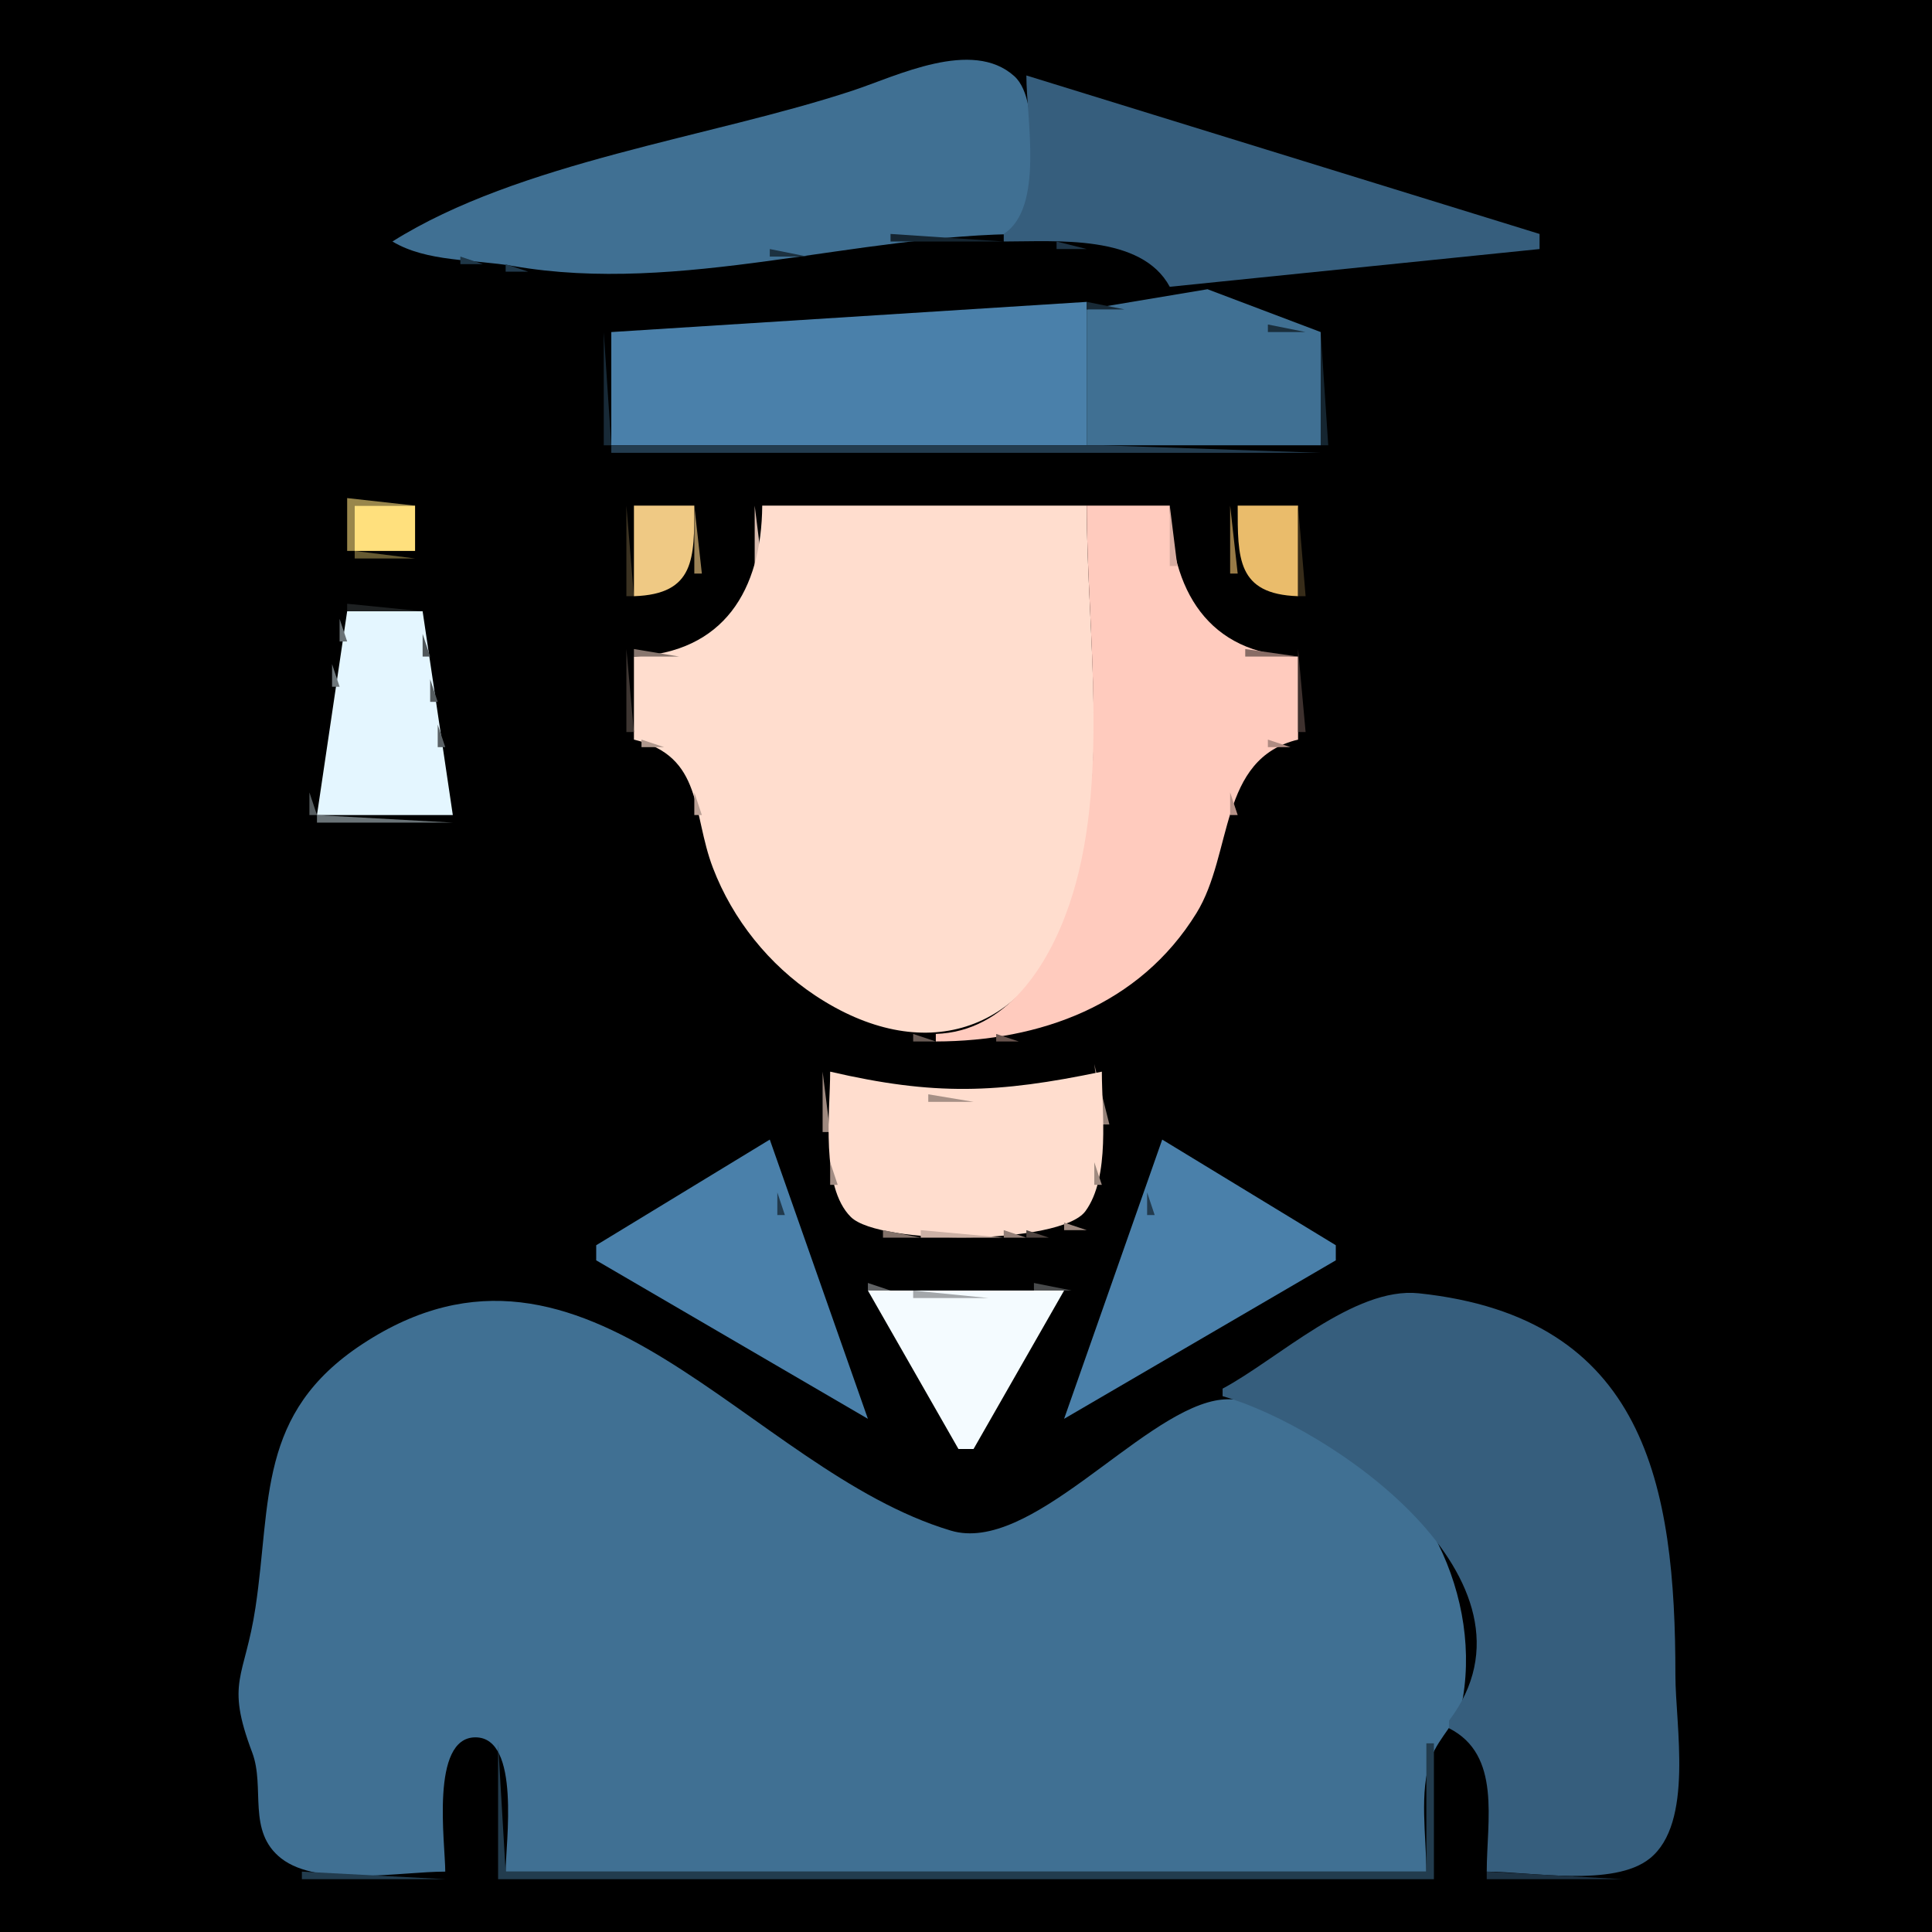 <?xml version="1.0" standalone="yes"?>
<svg width="256" height="256">
<path style="fill:#000000; stroke:none;" d="M0 0L0 256L256 256L256 0L0 0z"/>
<path style="fill:#407093; stroke:none;" d="M52 32C56.572 34.739 62.795 34.346 68 35.25C90.213 39.108 113.447 31 136 31C136 26.14 138.258 13.567 134.397 10.089C128.815 5.063 118.811 10.081 113 11.999C94.128 18.228 68.788 21.436 52 32z"/>
<path style="fill:#365e7d; stroke:none;" d="M136 10C136 15.819 138.364 27.523 133 31L133 32C139.995 32.001 151.246 31.026 155 38L204 33L204 31L136 10z"/>
<path style="fill:#152531; stroke:none;" d="M118 31L118 32L133 32L118 31z"/>
<path style="fill:#1f3547; stroke:none;" d="M140 32L140 33L144 33L140 32z"/>
<path style="fill:#1c3140; stroke:none;" d="M102 33L102 34L107 34L102 33z"/>
<path style="fill:#1f3748; stroke:none;" d="M61 34L61 35L64 35L61 34z"/>
<path style="fill:#213a4c; stroke:none;" d="M67 35L67 36L70 36L67 35z"/>
<path style="fill:#407093; stroke:none;" d="M144 41L144 59L175 59L175 44L160 38.324L144 41z"/>
<path style="fill:#4a80aa; stroke:none;" d="M81 44L81 59L144 59L144 40L81 44z"/>
<path style="fill:#182a37; stroke:none;" d="M144 40L144 41L149 41L144 40z"/>
<path style="fill:#1a2e3c; stroke:none;" d="M168 43L168 44L173 44L168 43z"/>
<path style="fill:#182a37; stroke:none;" d="M80 44L80 59L81 59L80 44z"/>
<path style="fill:#152530; stroke:none;" d="M175 44L175 59L176 59L175 44z"/>
<path style="fill:#233c4f; stroke:none;" d="M81 59L81 60L175 60L146 59L81 59z"/>
<path style="fill:#99864b; stroke:none;" d="M46 66L46 73L47 73L47 67L55 67L46 66z"/>
<path style="fill:#ffe07d; stroke:none;" d="M47 67L47 73L55 73L55 67L47 67z"/>
<path style="fill:#3b3221; stroke:none;" d="M83 67L83 79L84 79L83 67z"/>
<path style="fill:#efc984; stroke:none;" d="M84 67L84 79C92.112 78.736 91.999 73.945 92 67L84 67z"/>
<path style="fill:#9c8356; stroke:none;" d="M92 67L92 76L93 76L92 67z"/>
<path style="fill:#d8bbae; stroke:none;" d="M100 67L100 75L101 75L100 67z"/>
<path style="fill:#ffddce; stroke:none;" d="M101 67C100.906 78.189 95.932 86.454 84 87L84 98C93.204 100.208 91.693 107.753 94.468 115C97.091 121.848 101.898 127.84 108 131.895C122.099 141.264 136.074 137.127 141.641 121C147.241 104.78 144 83.996 144 67L101 67z"/>
<path style="fill:#ffcbbe; stroke:none;" d="M144 67C144 83.712 147.149 104.047 141.641 120C138.824 128.159 133.254 136.7 124 137L124 138C137.778 137.962 150.984 133.223 158.532 121C163.407 113.104 161.435 100.535 172 98L172 87C160.05 86.719 155.093 78.081 155 67L144 67z"/>
<path style="fill:#d8aca1; stroke:none;" d="M155 67L155 75L156 75L155 67z"/>
<path style="fill:#987a46; stroke:none;" d="M163 67L163 76L164 76L163 67z"/>
<path style="fill:#eabc6b; stroke:none;" d="M164 67C164.001 73.945 163.888 78.736 172 79L172 67L164 67z"/>
<path style="fill:#372c19; stroke:none;" d="M172 67L172 79L173 79L172 67z"/>
<path style="fill:#665a32; stroke:none;" d="M47 73L47 74L55 74L47 73z"/>
<path style="fill:#6e5c3d; stroke:none;" d="M91 77L92 78L91 77z"/>
<path style="fill:#6d5832; stroke:none;" d="M164 77L165 78L164 77z"/>
<path style="fill:#1e2122; stroke:none;" d="M46 80L46 81L56 81L46 80z"/>
<path style="fill:#85736b; stroke:none;" d="M98 80L99 81L98 80z"/>
<path style="fill:#826761; stroke:none;" d="M157 80L158 81L157 80z"/>
<path style="fill:#e4f6ff; stroke:none;" d="M46 81L42 108L60 108L56 81L46 81z"/>
<path style="fill:#6a7276; stroke:none;" d="M45 82L45 85L46 85L45 82z"/>
<path style="fill:#50575a; stroke:none;" d="M56 84L56 87L57 87L56 84z"/>
<path style="fill:#5f524d; stroke:none;" d="M94 84L95 85L94 84z"/>
<path style="fill:#3e3632; stroke:none;" d="M83 86L83 97L84 97L83 86z"/>
<path style="fill:#88766e; stroke:none;" d="M84 86L84 87L90 87L84 86z"/>
<path style="fill:#886c65; stroke:none;" d="M165 86L165 87L172 87L165 86z"/>
<path style="fill:#3e312e; stroke:none;" d="M172 86L172 97L173 97L172 86z"/>
<path style="fill:#6e777b; stroke:none;" d="M44 88L44 91L45 91L44 88z"/>
<path style="fill:#555c5f; stroke:none;" d="M57 90L57 93L58 93L57 90z"/>
<path style="fill:#727b80; stroke:none;" d="M43.333 94.667L43.667 95.333L43.333 94.667z"/>
<path style="fill:#5a6165; stroke:none;" d="M58 96L58 99L59 99L58 96z"/>
<path style="fill:#af988d; stroke:none;" d="M85 98L85 99L88 99L85 98z"/>
<path style="fill:#af8b82; stroke:none;" d="M168 98L168 99L171 99L168 98z"/>
<path style="fill:#50575a; stroke:none;" d="M42.333 99.667L42.667 100.333L42.333 99.667z"/>
<path style="fill:#968279; stroke:none;" d="M90 100L91 101L90 100z"/>
<path style="fill:#94766e; stroke:none;" d="M165 100L166 101L165 100z"/>
<path style="fill:#9eabb1; stroke:none;" d="M42.333 101.667L42.667 102.333L42.333 101.667z"/>
<path style="fill:#5f666a; stroke:none;" d="M59.333 102.667L59.667 103.333L59.333 102.667z"/>
<path style="fill:#adbac1; stroke:none;" d="M59.333 104.667L59.667 105.333L59.333 104.667z"/>
<path style="fill:#565d60; stroke:none;" d="M41 105L41 108L42 108L41 105z"/>
<path style="fill:#baa196; stroke:none;" d="M92 105L92 108L93 108L92 105z"/>
<path style="fill:#b79288; stroke:none;" d="M163 105L163 108L164 108L163 105z"/>
<path style="fill:#6a7377; stroke:none;" d="M42 108L42 109L60 109L42 108z"/>
<path style="fill:#76665f; stroke:none;" d="M95 117L96 118L95 117z"/>
<path style="fill:#735c56; stroke:none;" d="M160 117L161 118L160 117z"/>
<path style="fill:#645751; stroke:none;" d="M96 119L97 120L96 119z"/>
<path style="fill:#7f6e67; stroke:none;" d="M98 122L99 123L98 122z"/>
<path style="fill:#7b625c; stroke:none;" d="M157 122L158 123L157 122z"/>
<path style="fill:#6e5852; stroke:none;" d="M148 131L149 132L148 131z"/>
<path style="fill:#917e75; stroke:none;" d="M117.667 136.333L118.333 136.667L117.667 136.333z"/>
<path style="fill:#4a3b37; stroke:none;" d="M137.667 136.333L138.333 136.667L137.667 136.333z"/>
<path style="fill:#695b55; stroke:none;" d="M121 137L121 138L124 138L121 137z"/>
<path style="fill:#69544e; stroke:none;" d="M132 137L132 138L135 138L132 137z"/>
<path style="fill:#5e514c; stroke:none;" d="M109.667 141.333L110.333 141.667L109.667 141.333z"/>
<path style="fill:#958178; stroke:none;" d="M145 141L146 149L147 149L145 141z"/>
<path style="fill:#9f8a80; stroke:none;" d="M109 142L109 150L110 150L109 142z"/>
<path style="fill:#ffddce; stroke:none;" d="M110 142C110 147.204 108.68 157.228 112.742 161.258C116.552 165.038 140.572 164.932 143.825 160.486C147.142 155.951 146 147.292 146 142C132.146 144.896 123.816 145.196 110 142z"/>
<path style="fill:#8b7870; stroke:none;" d="M112 142L113 143L112 142z"/>
<path style="fill:#8c7971; stroke:none;" d="M143 142L144 143L143 142z"/>
<path style="fill:#3e3632; stroke:none;" d="M115.667 143.333L116.333 143.667L115.667 143.333z"/>
<path style="fill:#84726b; stroke:none;" d="M118.667 144.333L119.333 144.667L118.667 144.333z"/>
<path style="fill:#584c47; stroke:none;" d="M134.667 144.333L135.333 144.667L134.667 144.333z"/>
<path style="fill:#b1998f; stroke:none;" d="M136.667 144.333L137.333 144.667L136.667 144.333z"/>
<path style="fill:#a69086; stroke:none;" d="M123 145L123 146L129 146L123 145z"/>
<path style="fill:#4a80aa; stroke:none;" d="M79 165L79 167L115 188L102 151L79 165M154 151L141 188L177 167L177 165L154 151z"/>
<path style="fill:#a38d84; stroke:none;" d="M110 154L110 157L111 157L110 154z"/>
<path style="fill:#a08b81; stroke:none;" d="M145 154L145 157L146 157L145 154z"/>
<path style="fill:#21394c; stroke:none;" d="M103 158L103 161L104 161L103 158z"/>
<path style="fill:#223a4d; stroke:none;" d="M152 158L152 161L153 161L152 158z"/>
<path style="fill:#5d514b; stroke:none;" d="M111.333 160.667L111.667 161.333L111.333 160.667z"/>
<path style="fill:#5c504a; stroke:none;" d="M144.333 160.667L144.667 161.333L144.333 160.667z"/>
<path style="fill:#9e8980; stroke:none;" d="M112.667 162.333L113.333 162.667L112.667 162.333M141 162L141 163L144 163L141 162z"/>
<path style="fill:#83726a; stroke:none;" d="M117 163L117 164L122 164L117 163z"/>
<path style="fill:#ccb1a5; stroke:none;" d="M122 163L122 164L133 164L122 163z"/>
<path style="fill:#937f77; stroke:none;" d="M133 163L133 164L136 164L133 163z"/>
<path style="fill:#4f4440; stroke:none;" d="M136 163L136 164L139 164L136 163z"/>
<path style="fill:#29465d; stroke:none;" d="M78.333 165.667L78.667 166.333L78.333 165.667z"/>
<path style="fill:#28465d; stroke:none;" d="M177.333 165.667L177.667 166.333L177.333 165.667z"/>
<path style="fill:#1e3444; stroke:none;" d="M69.667 170.333L70.333 170.667L69.667 170.333z"/>
<path style="fill:#616365; stroke:none;" d="M115 170L115 171L118 171L115 170z"/>
<path style="fill:#484a4b; stroke:none;" d="M137 170L137 171L142 171L137 170z"/>
<path style="fill:#407093; stroke:none;" d="M59 248C59 244.275 56.971 230.207 63 230.207C69.028 230.207 67 244.275 67 248L189 248C189 243.368 188.018 237.422 189.599 233.015C190.666 230.039 193.321 228.13 193.852 224.91C196.262 210.283 187.605 194.202 174 188.465C170.277 186.895 165.099 184.767 161 185.59C150.743 187.648 136.47 205.946 126 202.817C99.175 194.802 77.791 158.5 48 178.108C34.061 187.283 35.981 198.846 33.853 212.996C32.432 222.435 29.84 222.748 33.416 232.209C35.177 236.868 32.676 242.671 37.279 246.258C42.189 250.084 53.085 248 59 248z"/>
<path style="fill:#f4fbff; stroke:none;" d="M115 171L127 192L129 192L141 171L115 171z"/>
<path style="fill:#a3a7aa; stroke:none;" d="M121 171L121 172L131 172L121 171z"/>
<path style="fill:#365e7d; stroke:none;" d="M162 184L162 185C176.175 189.023 206.067 209.432 192 228L192 229C198.978 232.519 197 241.258 197 248C202.83 248 213.813 250.103 218.606 246.258C224.464 241.558 222 228.618 222 222C222 196.823 218.086 174.548 188 171.368C179.408 170.46 169.266 180.133 162 184z"/>
<path style="fill:#808486; stroke:none;" d="M115 172L116 173L115 172z"/>
<path style="fill:#7f8385; stroke:none;" d="M140 172L141 173L140 172z"/>
<path style="fill:#929799; stroke:none;" d="M116 174L117 175L116 174z"/>
<path style="fill:#919698; stroke:none;" d="M139 174L140 175L139 174z"/>
<path style="fill:#959a9c; stroke:none;" d="M117 176L118 177L117 176z"/>
<path style="fill:#94999b; stroke:none;" d="M138 176L139 177L138 176z"/>
<path style="fill:#7f8385; stroke:none;" d="M118 178L119 179L118 178z"/>
<path style="fill:#7d8183; stroke:none;" d="M137 178L138 179L137 178z"/>
<path style="fill:#575a5b; stroke:none;" d="M119 180L120 181L119 180z"/>
<path style="fill:#555859; stroke:none;" d="M136 180L137 181L136 180z"/>
<path style="fill:#737678; stroke:none;" d="M121 183L122 184L121 183M134 183L135 184L134 183z"/>
<path style="fill:#7f8385; stroke:none;" d="M123 186L124 187L123 186M132 186L133 187L132 186z"/>
<path style="fill:#8b8f91; stroke:none;" d="M125 189L126 190L125 189M130 189L131 190L130 189z"/>
<path style="fill:#959a9c; stroke:none;" d="M127.667 192.333L128.333 192.667L127.667 192.333z"/>
<path style="fill:#223c4e; stroke:none;" d="M66 231L66 249L190 249L190 231L189 231L189 248L67 248L66 231M40 248L40 249L59 249L40 248z"/>
<path style="fill:#1d3243; stroke:none;" d="M197 248L197 249L215 249L197 248z"/>
</svg>
